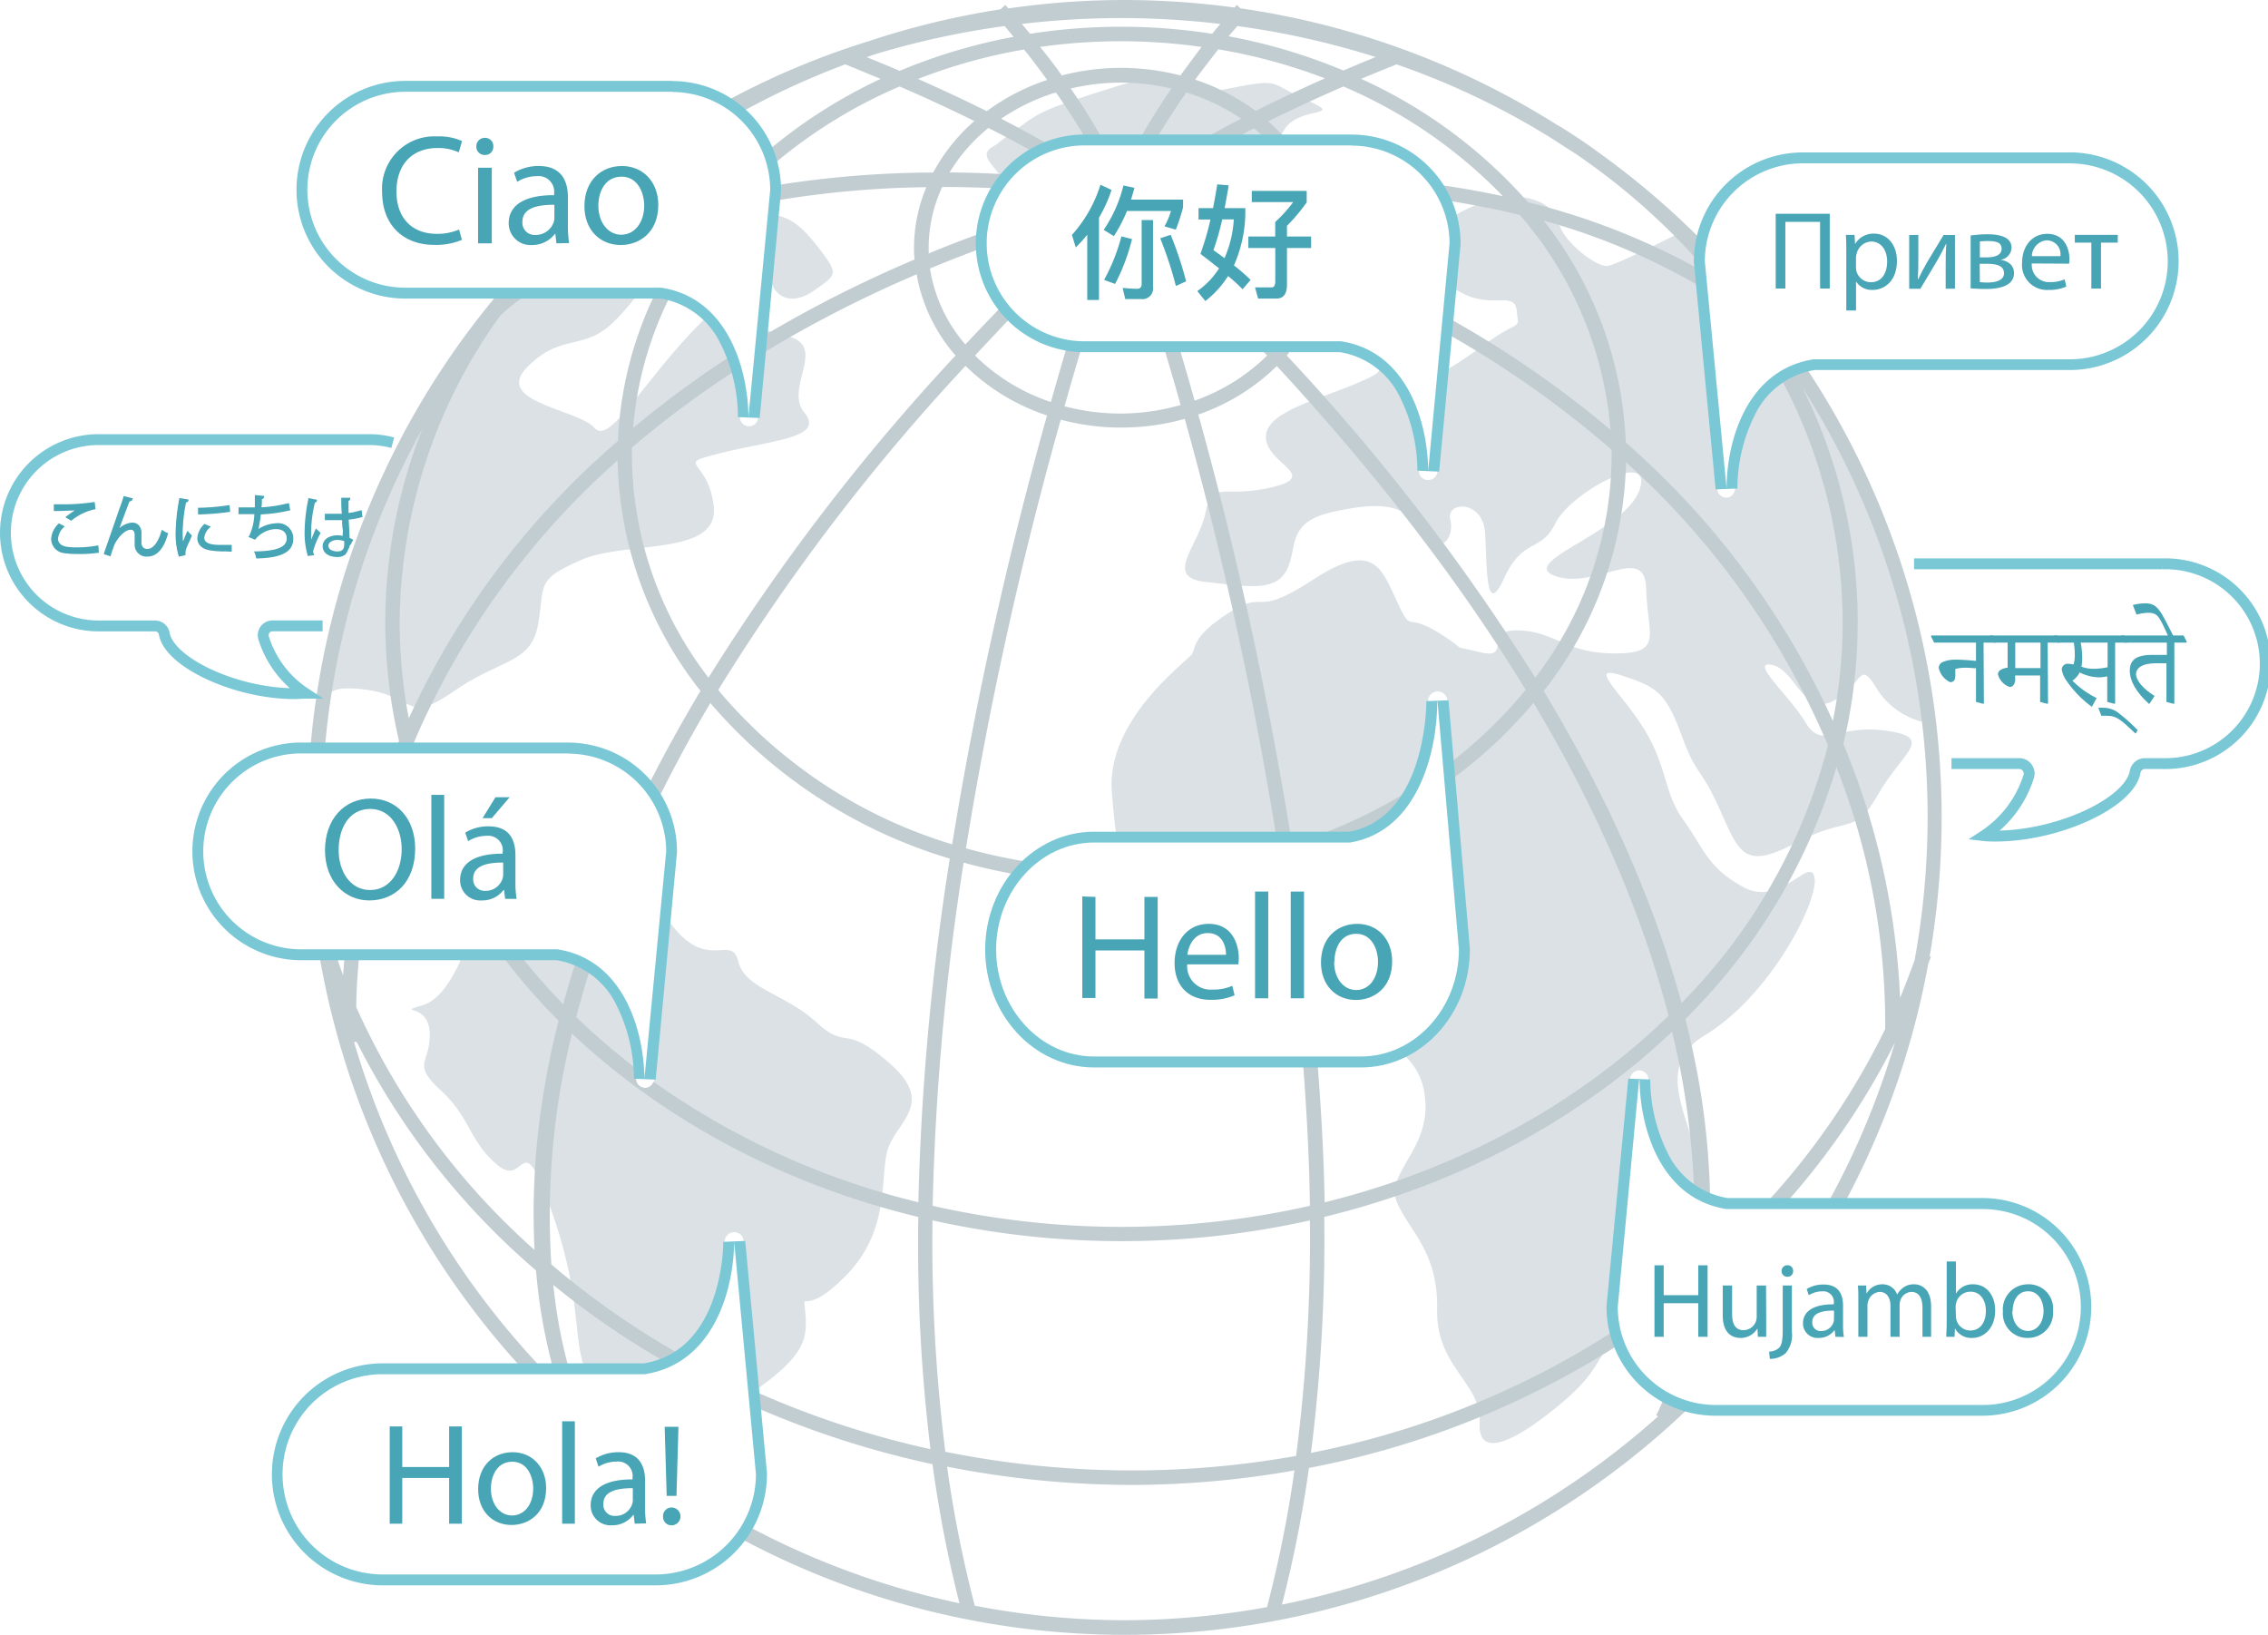 <svg xmlns="http://www.w3.org/2000/svg" viewBox="0 0 312.63 225.29"><defs><style>.cls-1{opacity:0.46;}.cls-2{fill:#b0bec5;}.cls-3{fill:#c2cdd2;}.cls-4{fill:none;stroke:#7ac8d6;stroke-miterlimit:10;stroke-width:1.5px;}.cls-5{fill:#7ac8d6;}.cls-6{fill:#47a5b5;}</style></defs><title>global</title><g id="Layer_2" data-name="Layer 2"><g id="pic"><g class="cls-1"><path class="cls-2" d="M221.75,180.12l2.95-31.42a1.29,1.29,0,0,1,1.28-1.17H226a1.28,1.28,0,0,1,1.23,1.28c.07,5.62,2,12.3,7.11,15.22.62-7.85-7.71-16.3.69-21.37,8.94-5.4,15.56-18.28,15.1-21.61s-4.62,4-9.71,1.27-5.55-5.4-8.32-9.22-2.16-7-5.24-12.23-8.32-9.38-3.39-7.79,6.16,2.38,8.32,8.26,2.47,4,5.24,10.17,3.39,8.43,10.63,4.61,7.86-.79,11.25-6.67,7.86-7.79,1.08-8.74-8.78,2.7-11.09-1.11-7.86-8.59-4.63-7.95,4.32,7.15,8.48,4.93,3.39-5.88,6-1.59a10.55,10.55,0,0,0,6.74,4.62c-.23-1.55-.68-7.6-1-9.13l-8.49-25.11a101.32,101.32,0,0,0-8.46-13.93c-6,2.41-8.31,9.77-8.37,15.89A1.29,1.29,0,0,1,238,68.6H238a1.28,1.28,0,0,1-1.28-1.17l-2.94-31.3c0-.33.07-.64.09-1-.94-.95-1.88-1.9-2.82-2.8-2.22,1.13-8,4-9.35,4.31-1.69.32-6.47-3.65-6.78-5.88s-5.18-6.32-14.35-1.09a14.46,14.46,0,0,1,.58,3.85l-.6,6.38a8.08,8.08,0,0,1,.81.39c4.31,2.39,7.4-.31,7.71,2.55s.61,1-4.17,4.45c-1.73,1.26-3.62,2.59-5.38,3.61L198.15,65a1.28,1.28,0,0,1-1.28,1.16h-.06a1.28,1.28,0,0,1-1.23-1.27c-.05-5-1.64-10.91-5.61-14.18.3.48.18.77-2.68,2-5.4,2.38-12.95,4-12.79,7.63s7.55,5.24.77,6.83-8.17-1.11-9.1,3.5-5.85,8.89,0,9.53,9.71,1.43,11.25-1.75-.15-6.51,6.48-7.94,9.86-1,12.17,2.7,4.47,1,3.85-1.59,4.47-2.7,4.78,1.75,0,12.07,2.62,6.35,5.09-3.49,7.09-7.62S228,61.62,226,67.5s-17.11,10-11.56,11.91,12.33-4.6,12.48,1.75,2.47,8.9-4.31,8.9-8.17-3-13.26-3.18-.77,4.13-5.39,3-1.08.16-5.7-2.7-3.55.32-5.7-4.29-3.24-8.42-11.56-3-6.32,1.27-11.41,4.45-4.77,4.77-5.23,5.72-11.87,8.9-11.1,19.07c.16,2.14.35,4,.58,5.65h32.31c7.71-1.33,10.61-10.61,10.69-18.15a1.35,1.35,0,0,1,1.29-1.33h.05a1.34,1.34,0,0,1,1.34,1.23l2.95,34.22a16.28,16.28,0,0,1-8.8,14.79,8.65,8.65,0,0,1,2.74,5.7c.92,7-5.55,10.49-3.85,14.46s5.7,6.83,5.54,14.78,6.17,10.17,5.86,15.57,5.39,2.23,10.94-2.38c5.2-4.32,4.76-5.6,7.59-9.27A14.43,14.43,0,0,1,221.75,180.12Z"/><path class="cls-2" d="M122.72,146.63c-6.47-5.72-5.86-1.75-10.17-5.72s-9.87-4.61-10.79-8.42-4.16,1.43-9.09-4.93c-.15-.18-.32-.34-.47-.52l-2,21.74a1.28,1.28,0,0,1-1.28,1.16h0a1.29,1.29,0,0,1-1.23-1.27c-.08-6.87-3-15.33-10.95-16.56H63.6c-1.21,2.73-2.92,5.66-5.3,6.42-4,1.27.77-.48.93,3.81s-2.62,4.13,1.54,7.95,3.85,7,7.86,10.32,3.08-6.51,7.7,7.16c3.61,10.66,2.72,15.71,4.06,20.28h8.5c7.94-1.25,10.92-9.9,11-16.93a1.32,1.32,0,0,1,1.26-1.3h.06a1.3,1.3,0,0,1,1.3,1.19l1.92,20.39c6.61-4.72,6.86-7,6.58-10.45-.31-3.65-.47,1,5.54-5.08s4.78-12.87,5.7-17S129.19,152.35,122.72,146.63Z"/><path class="cls-2" d="M107.77,46.2a4.17,4.17,0,0,1-2.12-.84L104.5,57.59a1.28,1.28,0,0,1-1.28,1.17h0a1.29,1.29,0,0,1-1.23-1.27c0-4.71-1.44-10.16-4.86-13.53-8.36,8.19-13,17.54-15.2,15S68,55.42,72.63,50.65s7.71-2.22,11.87-6.19a31.79,31.79,0,0,0,3.11-3.54H70.18A116.77,116.77,0,0,0,44,97.54C45.58,96,44.64,94.4,50,95c7.24.79,5.86,4.92,12.48.32s10.79-3.82,11.71-9.38-.3-6,5.86-8.74,19-.48,18.34-7.31-5.86-5.72,1.08-7.47,14.33-2.06,11.4-5.56S114.7,47.16,107.77,46.2Z"/><path class="cls-2" d="M149.51,18.78h27c.15-.24.28-.47.44-.76,2-3.58,8.77-1.71,3.18-4.21s-3.18-3.11-11.79-1.4-3.47-3.89-14.05-.62-11,3.74-13.6,5.61S137.24,20,137.24,20c-2.38,1.17-.85,2.17.77,4.37A14.69,14.69,0,0,1,149.51,18.78Z"/><path class="cls-2" d="M107.12,29.68l-.86,9.14c.9,2.65,3.38,3.06,6,1.19,3.08-2.23,3.54-2.07.31-6.2C110.53,31.23,109.1,30.14,107.12,29.68Z"/></g><path class="cls-3" d="M229.27,192.91c-.53,1.32-.91,2.08-1,2.14l.29.16a110.43,110.43,0,0,1-51.85,25.94,170.39,170.39,0,0,0,3.72-18.83,121.6,121.6,0,0,0,42.34-16.75,17.31,17.31,0,0,1-.6-1.93,119.26,119.26,0,0,1-41.46,16.6,233.83,233.83,0,0,0,1.83-32.52c18.78-4.55,35.33-13.54,47.95-25.53a108.86,108.86,0,0,1,3,21.29,10.63,10.63,0,0,0,2.23,1.21,104.67,104.67,0,0,0-1.34-14.42c-.5-3.06-1.18-6.35-2.06-9.84a80.88,80.88,0,0,0,20.82-34.71,96.58,96.58,0,0,1,6.72,36.11,100.18,100.18,0,0,1-16,23.54h2.71A102.28,102.28,0,0,0,261.2,143.7h0a110.38,110.38,0,0,1-9,21.66h2.29a112,112,0,0,0,11.3-32.49c.12-.35.26-.69.38-1l-.18-.07A112,112,0,0,0,249.17,51a10.47,10.47,0,0,0-3.49,1.51A71.41,71.41,0,0,1,254,85.78a70.29,70.29,0,0,1-1.35,13.59A112.8,112.8,0,0,0,224.11,61a52.85,52.85,0,0,0-11.33-30.6A90.93,90.93,0,0,1,234,39.29l-.22-2.42a96.36,96.36,0,0,0-23.16-9,67.84,67.84,0,0,0-23-17c2.62-1.1,4.4-1.8,4.88-2a105.89,105.89,0,0,1,20.87,9.88c.75.46,1.49.94,2.23,1.43.53.34,1.06.68,1.58,1,.89.61,1.77,1.25,2.65,1.88a92.46,92.46,0,0,1,13.89,12.51,15.56,15.56,0,0,1,.39-2.92,113.23,113.23,0,0,0-13.7-11.6c-.63-.46-1.25-.91-1.89-1.35s-1.49-1-2.24-1.48c-.54-.35-1.08-.7-1.63-1A111.73,111.73,0,0,0,171,1.15l-.52-.47-.31.36A114.08,114.08,0,0,0,155,0a112.39,112.39,0,0,0-16,1.16l-.42-.48-.68.61a111.12,111.12,0,0,0-18.1,4.37,108.69,108.69,0,0,0-19.29,8.06,14.77,14.77,0,0,1,2,1.56,108.52,108.52,0,0,1,14-6.41c.66.25,2.43,1,4.88,2a70.94,70.94,0,0,0-15.19,9.62,14.82,14.82,0,0,1,.62,2A68.51,68.51,0,0,1,124,11.92c3,1.28,6.52,2.9,10.31,4.76a25.16,25.16,0,0,0-5.67,7.1,139.88,139.88,0,0,0-21.25,1.69c0,.24.07.46.07.7l-.13,1.41a135.48,135.48,0,0,1,20.36-1.78,21.73,21.73,0,0,0-1.7,8.34c0,.55,0,1.08.09,1.62A171.58,171.58,0,0,0,105.58,46.1l-.23,2.45a168,168,0,0,1,21-10.74A23.09,23.09,0,0,0,131.72,49,290.14,290.14,0,0,0,97.66,93.4,50.61,50.61,0,0,1,87.1,62.79c0-.37,0-.73,0-1.1a133.31,133.31,0,0,1,14-10.44c-.19-.66-.4-1.32-.65-2A136.29,136.29,0,0,0,87.27,59a49.44,49.44,0,0,1,4.91-17.79c-.39-.1-.77-.19-1.18-.26h-.92a51.31,51.31,0,0,0-4.9,19.83A111.66,111.66,0,0,0,56.35,99a70.4,70.4,0,0,1-1.26-13.2A72.91,72.91,0,0,1,69,43.44a36.91,36.91,0,0,1,3.12-2.51H68.28a112.12,112.12,0,0,0-25.45,61.65h2A110.09,110.09,0,0,1,58.22,59.1a72.72,72.72,0,0,0-5.11,26.68A71.87,71.87,0,0,0,55,102.11c-.07.16-.12.31-.19.47h2.33a2.76,2.76,0,0,0-.08-.27A109.17,109.17,0,0,1,85.13,63.45,52.78,52.78,0,0,0,96.56,95.22c-2.61,4.36-4.92,8.58-7,12.65a14.05,14.05,0,0,1,1.36,1.88c2.07-4.16,4.37-8.44,7-12.85a69.67,69.67,0,0,0,33,21.44,355.19,355.19,0,0,0-4.33,47.36,106.63,106.63,0,0,1-36.52-16.61,1.26,1.26,0,0,1-1.19.85h0a1.29,1.29,0,0,1-1.23-1.27c0-.49,0-1-.07-1.49a92.65,92.65,0,0,1-8.15-7c.53-2,1.14-4.18,1.81-6.33a10.08,10.08,0,0,0-1.94-1.06c-.61,1.92-1.17,3.81-1.66,5.63a83.79,83.79,0,0,1-5.6-6.36H69.47A87,87,0,0,0,77,140.68q-1.22,4.83-1.93,9.12a101.86,101.86,0,0,0-1.39,22.47,98.37,98.37,0,0,1-24.57-33.46c0-1.79.13-4.07.37-6.69h-2c-.07.79-.14,1.58-.19,2.3-.28-.76-.54-1.53-.81-2.3H44.1a112.33,112.33,0,0,0,27.36,55.93h2.72A110.66,110.66,0,0,1,48.8,143.6l.37,0a101.84,101.84,0,0,0,24.72,31.5,74.74,74.74,0,0,0,2.22,13h2.16a71.2,71.2,0,0,1-2-11,115,115,0,0,0,15,10.36,10.68,10.68,0,0,0,2-1.06A113.77,113.77,0,0,1,76,174.27a104.65,104.65,0,0,1,2.84-31.82c12.6,11.87,29.07,20.77,47.74,25.28a233.91,233.91,0,0,0,1.68,32,125.74,125.74,0,0,1-23.77-7.77l.21,2.23a127.74,127.74,0,0,0,23.84,7.61,168.74,168.74,0,0,0,3.72,19.17,110.1,110.1,0,0,1-28.69-10.38,15.39,15.39,0,0,1-1.1,1.66,112.28,112.28,0,0,0,130.06-17.95A14.79,14.79,0,0,1,229.27,192.91Zm19-139.78a110,110,0,0,1,15.65,79.2c-.63,1.76-1.32,3.5-2,5.21a103.16,103.16,0,0,0-7.82-35,72.44,72.44,0,0,0-5.78-49.38Zm-24.11,10.6a110.28,110.28,0,0,1,27.81,39,78.21,78.21,0,0,1-20.18,35.51c-3.29-12.11-9.08-26.56-19-43A52.74,52.74,0,0,0,224.14,63.73ZM170.56,3.59a114.21,114.21,0,0,1,19.07,4.27c-1.14.46-2.68,1.1-4.45,1.86A77.12,77.12,0,0,0,169.35,5C169.8,4.49,170.21,4,170.56,3.59ZM167.94,6.8a76.24,76.24,0,0,1,14.69,4c-2.84,1.26-6.11,2.77-9.54,4.48a29.87,29.87,0,0,0-8.35-4.3C165.87,9.46,167,8,167.94,6.8Zm-5.23,3.6a32.5,32.5,0,0,0-16.35,0c-1-1.42-2-2.74-3-3.93a79.37,79.37,0,0,1,22.27,0C164.74,7.65,163.74,9,162.71,10.4Zm-8.16-7.91a118,118,0,0,1,13.66.81l-1.12,1.36a81.26,81.26,0,0,0-25.1,0L140.86,3.3A118.7,118.7,0,0,1,154.55,2.49ZM124,9.77c-1.8-.78-3.35-1.42-4.52-1.89l1-.36a115.41,115.41,0,0,1,18-3.93c.36.42.77.93,1.23,1.49A77.21,77.21,0,0,0,124,9.77Zm2.55,1.11a75.3,75.3,0,0,1,14.61-4.06c1,1.24,2.06,2.66,3.19,4.2a29.61,29.61,0,0,0-8.33,4.3C132.61,13.63,129.37,12.13,126.54,10.88ZM128.19,37c2.15-.89,4.38-1.76,6.64-2.61,0-.29-.09-.56-.09-.86s.09-.84.13-1.27c-2.34.87-4.65,1.75-6.86,2.67,0-.27,0-.54,0-.81a19.92,19.92,0,0,1,1.87-8.35c2.28,0,4.66.06,7.09.16A14.19,14.19,0,0,1,138.34,24c-2.56-.13-5.05-.22-7.45-.23a23.58,23.58,0,0,1,5.35-6.13c2,1,4,2.06,5.94,3.16a14,14,0,0,1,2.17-1c-2.11-1.2-4.24-2.36-6.35-3.44a28,28,0,0,1,7.55-3.62c1.35,1.93,2.71,4,3.93,6.08h2.28c-1.28-2.27-2.71-4.52-4.17-6.62a30,30,0,0,1,13.89,0c-1.46,2.11-2.89,4.36-4.17,6.63h2.27c1.23-2.08,2.59-4.15,3.95-6.08a28.13,28.13,0,0,1,7.57,3.61c-1.54.79-3.09,1.62-4.64,2.47h4.23c.72-.37,1.45-.78,2.16-1.15.46.37.88.76,1.3,1.15h2.79a25.1,25.1,0,0,0-2.14-2.11c3.82-1.88,7.42-3.51,10.38-4.8a67.16,67.16,0,0,1,22,15.13c-2.68-.6-5.58-1.1-8.57-1.55a14.05,14.05,0,0,1,1.19,2.19c3.43.56,6.7,1.19,9.7,1.94A51.53,51.53,0,0,1,222,59.24a141.65,141.65,0,0,0-21.93-15.19l-.2,2.16A138.92,138.92,0,0,1,222.16,62c0,.27,0,.54,0,.81a50.62,50.62,0,0,1-10.54,30.59A290.62,290.62,0,0,0,177.37,49c.19-.22.35-.47.53-.7H174c.22.24.45.47.67.7a27,27,0,0,1-10,6.22c-.66-2.37-1.32-4.66-2-6.91h-2.1c.73,2.51,1.48,5,2.17,7.51A30.45,30.45,0,0,1,154.56,57a30.75,30.75,0,0,1-7.82-1c.74-2.63,1.48-5.18,2.22-7.67a14.88,14.88,0,0,1-2-.21c-.7,2.38-1.4,4.8-2.1,7.29A26.87,26.87,0,0,1,134.4,49c1.53-1.64,3.1-3.3,4.7-5a15.61,15.61,0,0,1-1.27-1.53c-1.62,1.69-3.22,3.37-4.76,5A20.9,20.9,0,0,1,128.19,37ZM99,95.1a283,283,0,0,1,34.09-44.67,29.1,29.1,0,0,0,11.24,6.83,538.88,538.88,0,0,0-13.08,59.11A67.47,67.47,0,0,1,99,95.1Zm33.85,23.79c2.18.62,4.43,1.11,6.7,1.54a15.47,15.47,0,0,1,1.6-1.73,76.6,76.6,0,0,1-8-1.78,533,533,0,0,1,13.07-59.08,32.12,32.12,0,0,0,8.35,1.09,32.48,32.48,0,0,0,8.74-1.2,523.93,523.93,0,0,1,12.53,57.05h2a540.62,540.62,0,0,0-12.66-57.65A28.86,28.86,0,0,0,176,50.45c14.79,16,25.95,30.91,34.3,44.62a62,62,0,0,1-10.11,9.83l.2,2.3a64.3,64.3,0,0,0,11-10.34C221,113,226.76,127.46,230,140c-12.37,12.05-28.75,21.11-47.41,25.71-.1-6.23-.46-12.49-.94-18.74h-2c.49,6.57.83,13,.91,19.22a117.91,117.91,0,0,1-52,0A354.4,354.4,0,0,1,132.83,118.89Zm-4.29,49.31a119.63,119.63,0,0,0,26,2.86,118.85,118.85,0,0,0,26-2.86,233.65,233.65,0,0,1-1.9,32.46,128.32,128.32,0,0,1-22.68,2,130.08,130.08,0,0,1-25.67-2.57A231.19,231.19,0,0,1,128.54,168.2ZM155,223.31a110.49,110.49,0,0,1-20.63-2,166.26,166.26,0,0,1-3.82-19.17A132.08,132.08,0,0,0,156,204.66a129.49,129.49,0,0,0,22.43-2,166.46,166.46,0,0,1-3.78,18.84A111.08,111.08,0,0,1,155,223.31Z"/><path class="cls-3" d="M193.58,109.38a71.84,71.84,0,0,1-11,5.4h3.57A10.85,10.85,0,0,0,193.58,109.38Z"/><path class="cls-4" d="M263.84,77.71h34.27a13.77,13.77,0,1,1,0,27.53h-2.43a1.37,1.37,0,0,0-1.36,1.13c-.76,4.31-10.64,8.86-19.22,8.86-.55,0-1.09,0-1.61-.06a15.18,15.18,0,0,0,6.13-8.08,1.38,1.38,0,0,0-.16-1.26,1.35,1.35,0,0,0-1.13-.59H269"/><path class="cls-5" d="M285.31,22.52a13.49,13.49,0,0,1,0,27H250c-9.3,1.45-12,11.4-12,17.82L235,36a13.53,13.53,0,0,1,13.48-13.49h36.82m0-1.5H248.49a15,15,0,0,0-15,15v.14l3,31.3,3-.12a22.84,22.84,0,0,1,2.38-10.09A11.17,11.17,0,0,1,250.1,51h35.21a15,15,0,0,0,0-30Z"/><path class="cls-5" d="M226,148.82c.07,6.42,2.73,16.37,12,17.82h35.33a13.49,13.49,0,0,1,0,27H236.52A13.52,13.52,0,0,1,223,180.12l2.94-31.3m-1.49-.14-3,31.3v.14a15,15,0,0,0,15,15h36.82a15,15,0,0,0,0-30H238.13a11.17,11.17,0,0,1-8.27-6.25,22.84,22.84,0,0,1-2.38-10.09l-3-.12Z"/><path class="cls-5" d="M101.2,171.13l3,32A13.84,13.84,0,0,1,90.42,217H52.75a13.8,13.8,0,0,1,0-27.6H88.89c9.52-1.48,12.24-11.66,12.31-18.23m1.5-.14-3,.13c0,1.53-.46,15-10.92,16.74h-36a15.3,15.3,0,0,0,0,30.6H90.42a15.33,15.33,0,0,0,15.3-15.3V203l-3-32Z"/><path class="cls-5" d="M198.15,96.64l2.95,34.23c0,8.1-6.07,14.74-13.49,14.74H150.8c-7.42,0-13.49-6.64-13.49-14.74s6.07-14.75,13.49-14.75h35.32c9.3-1.57,12-12.46,12-19.48m1.5-.12-3,.11c0,1.65-.45,16.15-10.66,18H150.8c-8.27,0-15,7.29-15,16.25s6.72,16.24,15,16.24h36.81c8.26,0,15-7.29,15-16.24v-.13l-2.94-34.22Z"/><path class="cls-5" d="M186.33,20.07a13.52,13.52,0,0,1,13.48,13.48l-2.94,31.31c-.07-6.42-2.73-16.38-12-17.82H149.51a13.49,13.49,0,0,1,0-27h36.82m0-1.5H149.51a15,15,0,0,0,0,30h35.21A11.14,11.14,0,0,1,193,54.78a22.91,22.91,0,0,1,2.38,10.09l3,.13,2.95-31.31v-.14a15,15,0,0,0-15-15Z"/><path class="cls-5" d="M78.34,103.87a13.53,13.53,0,0,1,13.49,13.48l-3,31.31c-.07-6.42-2.73-16.38-12-17.82H41.52a13.49,13.49,0,0,1,0-27H78.34m0-1.5H41.52a15,15,0,0,0,0,30H76.73A11.14,11.14,0,0,1,85,138.58a22.77,22.77,0,0,1,2.38,10.09l3,.13,2.94-31.31v-.14a15,15,0,0,0-15-15Z"/><path class="cls-5" d="M92.68,12.68a13.53,13.53,0,0,1,13.49,13.49l-3,31.3c-.07-6.42-2.73-16.37-12-17.82H55.87a13.49,13.49,0,1,1,0-27H92.68m0-1.5H55.87a15,15,0,1,0,0,30h35.2a11.16,11.16,0,0,1,8.27,6.25,22.71,22.71,0,0,1,2.38,10.09l3,.12,2.94-31.3v-.14a15,15,0,0,0-15-15Z"/><path class="cls-4" d="M44.47,86.26h-6.9a1.31,1.31,0,0,0-1.06.55A1.34,1.34,0,0,0,36.36,88a14.17,14.17,0,0,0,5.72,7.54c-.48,0-1,.06-1.5.06-8,0-17.22-4.25-17.94-8.27a1.29,1.29,0,0,0-1.26-1.06H13.59a12.84,12.84,0,0,1,0-25.68H51a12.52,12.52,0,0,1,3.14.43"/><path class="cls-6" d="M13.48,76a17.16,17.16,0,0,1-2.84.21,10.3,10.3,0,0,1-1.84-.12A1.8,1.8,0,0,1,7.18,74.3a3,3,0,0,1,1-2l.54.28a2.56,2.56,0,0,0-.82,1.67c0,.54.36,1,1.17,1.21a7.34,7.34,0,0,0,1.53.12,15.5,15.5,0,0,0,2.88-.26Zm-4.2-4.73a12.79,12.79,0,0,1,1.66-1.09h0c-.71.09-2.34.13-3.38.12,0-.18,0-.49,0-.66a30.22,30.22,0,0,0,5.34-.3L13,70a7.85,7.85,0,0,0-3.15,1.59Z"/><path class="cls-6" d="M10.64,76.35a11.73,11.73,0,0,1-1.86-.12A2,2,0,0,1,7.05,74.3a3.11,3.11,0,0,1,1-2.1l.07-.07.8.41-.13.14A2.41,2.41,0,0,0,8,74.25c0,.54.38.93,1.06,1.08a7.69,7.69,0,0,0,1.5.11,15.34,15.34,0,0,0,2.85-.25l.15,0,.07,1-.12,0A16.93,16.93,0,0,1,10.64,76.35ZM8.16,72.47a2.86,2.86,0,0,0-.84,1.83A1.68,1.68,0,0,0,8.83,76a11.1,11.1,0,0,0,1.81.12,17.74,17.74,0,0,0,2.7-.2l0-.39a16.48,16.48,0,0,1-2.75.22A8.42,8.42,0,0,1,9,75.6a1.42,1.42,0,0,1-1.28-1.35,2.55,2.55,0,0,1,.74-1.63Zm1.66-.7L9,71.28l.16-.12c.32-.25.74-.55,1.14-.8-.7,0-1.67.07-2.46.07H7.42v-.13c0-.18,0-.49,0-.65v-.15h1a26.2,26.2,0,0,0,4.48-.3l.16,0,.1,1-.13,0A7.59,7.59,0,0,0,9.9,71.71Zm-.3-.51.29.18a8,8,0,0,1,3-1.53l-.05-.41a30.39,30.39,0,0,1-5.07.27v.38h.19c1,0,2.42,0,3-.11l.15,0v.24l-.07,0A10,10,0,0,0,9.52,71.26Z"/><path class="cls-6" d="M14.5,76.31c.69-2,1.84-5.3,2.2-6.29.18-.51.43-1.22.49-1.46l1,.27c-.05.13-.17.17-.36.17-.52,1.29-1.31,3.48-1.66,4.41h0a3,3,0,0,1,2-1.15c.81,0,1.21.55,1.18,1.42l0,1.12a.94.94,0,0,0,1,1.09c.85,0,1.62-1,2.06-2.58a5.2,5.2,0,0,0,.6.35c-.51,1.78-1.44,2.91-2.68,2.91A1.49,1.49,0,0,1,18.7,75c0-.17,0-1,0-1.23,0-.59-.24-.9-.65-.9-1.08,0-2.16,1.56-2.4,2.17-.13.33-.33.93-.51,1.47Z"/><path class="cls-6" d="M20.34,76.71A1.63,1.63,0,0,1,18.56,75c0-.08,0-.33,0-.59s0-.54,0-.64c0-.35-.09-.76-.52-.76-1,0-2,1.46-2.27,2.08-.1.27-.28.76-.51,1.47l0,.13-.93-.31,0-.13.46-1.32c.65-1.86,1.45-4.18,1.74-5,.13-.35.42-1.18.49-1.44l0-.13,1.3.33-.06.14a.41.41,0,0,1-.4.27c-.41,1-1,2.63-1.39,3.69l0,0a2.89,2.89,0,0,1,1.72-.76,1.24,1.24,0,0,1,.94.36,1.62,1.62,0,0,1,.37,1.21l0,1.11a1,1,0,0,0,.23.73.85.85,0,0,0,.6.22c.78,0,1.51-1,1.92-2.47l.06-.19.15.11a4,4,0,0,0,.59.33l.11,0,0,.11C22.6,75.64,21.59,76.71,20.34,76.71Zm-2.27-4c.24,0,.79.1.79,1,0,.1,0,.38,0,.65s0,.5,0,.58a1.36,1.36,0,0,0,1.51,1.42c1.1,0,2-1,2.52-2.7l-.36-.2C22,75.1,21.25,76,20.36,76a1.06,1.06,0,0,1-.79-.3,1.27,1.27,0,0,1-.32-.92l0-1.12a1.44,1.44,0,0,0-.29-1,1,1,0,0,0-.75-.27,2.84,2.84,0,0,0-1.94,1.1l-.05,0H16l.06-.19.23-.63c.41-1.08,1-2.73,1.43-3.78l0-.08h.07l-.53-.14c-.1.35-.34,1-.45,1.33-.29.8-1.1,3.11-1.74,5l-.42,1.19.4.13c.22-.64.37-1.09.48-1.35C15.79,74.36,16.91,72.74,18.07,72.74Z"/><path class="cls-6" d="M25.79,69c0,.1-.12.16-.31.15a22.24,22.24,0,0,0-.5,4.21,10.65,10.65,0,0,0,.12,1.85c.18-.45.58-1.44.72-1.77l.39.42c-.39.94-.67,1.48-.8,1.9a1.9,1.9,0,0,0-.07.44,1.45,1.45,0,0,0,0,.29l-.66.12a10.29,10.29,0,0,1-.41-3.22,27.24,27.24,0,0,1,.49-4.56Zm6,6.84c-.34,0-.68,0-1,0a14,14,0,0,1-1.74-.1c-1.15-.17-1.68-.81-1.68-1.56a2.81,2.81,0,0,1,.88-1.8l.6.26A2.17,2.17,0,0,0,28,74.1c0,1.08,1.59,1.08,2.56,1.08.4,0,.82,0,1.21,0Zm-4.34-5.72a32,32,0,0,0,4.09-.35l.06.65a35.43,35.43,0,0,1-4.12.35Z"/><path class="cls-6" d="M24.63,76.73l0-.12a10.41,10.41,0,0,1-.42-3.26,27.92,27.92,0,0,1,.5-4.59l0-.13,1.27.22,0,.14a.33.33,0,0,1-.33.25,22,22,0,0,0-.47,4.08,12.43,12.43,0,0,0,.05,1.32l.34-.86.26-.63.6.64,0,.08c-.16.42-.32.76-.44,1a8.23,8.23,0,0,0-.35.85,1.77,1.77,0,0,0-.07.4,1.41,1.41,0,0,0,0,.25l0,.14ZM24.91,69a27.31,27.31,0,0,0-.46,4.4,10.72,10.72,0,0,0,.36,3.06l.41-.07a1.1,1.1,0,0,1,0-.18,1.91,1.91,0,0,1,.08-.48,8.26,8.26,0,0,1,.36-.88l.41-1-.19-.2-.09.23-.54,1.34-.16.43L25,75.2a10.21,10.21,0,0,1-.13-1.88,22.34,22.34,0,0,1,.51-4.24V69Zm5.81,7A12.52,12.52,0,0,1,29,75.86c-1.13-.16-1.8-.79-1.8-1.69a2.94,2.94,0,0,1,.91-1.89l.06-.08.89.38-.14.14a2.17,2.17,0,0,0-.76,1.38c0,1,1.52,1,2.43,1,.36,0,.77,0,1.2,0h.15v.94h-.13C31.42,76,31.07,76,30.72,76Zm-2.5-3.44a2.62,2.62,0,0,0-.79,1.64c0,.76.57,1.27,1.57,1.42a16.42,16.42,0,0,0,2.62.08v-.39c-.38,0-.74,0-1.07,0-1,0-2.7,0-2.7-1.22a2.15,2.15,0,0,1,.7-1.42Zm-.92-1.66,0-.92h.14a29.57,29.57,0,0,0,4.06-.35l.15,0,.08.93-.12,0a36,36,0,0,1-4.14.34Zm.26-.66v.38a36.91,36.91,0,0,0,3.84-.33l0-.37A33,33,0,0,1,27.56,70.21Z"/><path class="cls-6" d="M39.89,70.16a22.58,22.58,0,0,1-4,.54,11.58,11.58,0,0,1-.44,2.48,4.75,4.75,0,0,1,2.66-1,2,2,0,0,1,2.25,2c0,1.86-1.89,2.49-4.93,2.57a3.17,3.17,0,0,0-.18-.62c2.68-.06,4.42-.52,4.42-1.93,0-.84-.56-1.42-1.64-1.42a3.89,3.89,0,0,0-2.89,1.43l-.66-.31a8,8,0,0,0,.76-3.21H33v-.66h2.25c0-.53.06-1.13.06-1.69l1,.09c0,.16-.13.19-.3.21,0,.46,0,.94-.08,1.38a18,18,0,0,0,3.83-.57Z"/><path class="cls-6" d="M35.29,76.91l0-.12a4.08,4.08,0,0,0-.18-.58L35,76h.22c3-.06,4.3-.61,4.3-1.79,0-.82-.55-1.29-1.51-1.29a3.76,3.76,0,0,0-2.77,1.37l-.07.1L34.23,74l.12-.14a7.61,7.61,0,0,0,.71-3H32.88v-.93h2.25c0-.48,0-1,0-1.55v-.15l1.28.12v.13a.36.36,0,0,1-.31.32c0,.4,0,.78-.06,1.12a18.67,18.67,0,0,0,3.65-.56l.14,0,.18,1-.13,0a21.48,21.48,0,0,1-3.93.54,18.33,18.33,0,0,1-.32,2,4.93,4.93,0,0,1,2.41-.78,2.11,2.11,0,0,1,2.39,2.15c0,2.28-2.71,2.64-5.07,2.7Zm.13-.63c0,.11.07.23.09.34,3.24-.09,4.68-.84,4.68-2.42,0-1.17-.79-1.88-2.11-1.88a4.65,4.65,0,0,0-2.57,1l-.44.35.23-.52a11.9,11.9,0,0,0,.43-2.44v-.11h.12a21.59,21.59,0,0,0,3.87-.51l-.07-.4a18.25,18.25,0,0,1-3.73.54h-.15V70c0-.4.06-.87.08-1.38v-.1l-.43,0c0,.53,0,1.08-.05,1.55v.13H33.15v.38h2.21l0,.15a9.85,9.85,0,0,1-.68,3.14l.4.19A4.09,4.09,0,0,1,38,72.66c1.1,0,1.78.6,1.78,1.56C39.78,75.91,37.49,76.22,35.42,76.28Z"/><path class="cls-6" d="M47.83,76a2.22,2.22,0,0,0,.25-1.12l.27.16c.1-.19.18-.39.28-.58-.2-.1-.38-.22-.58-.3,0-.6-.07-1.69-.11-2.73a9.4,9.4,0,0,0,1.89-.34l-.08-.66a8.57,8.57,0,0,1-1.84.38c0-.71,0-1.32,0-1.92.15,0,.24-.1.25-.2l-1,0c0,.7.05,1.39.09,2.2-.79,0-1.58,0-2.36,0v.61h1.42c.27,0,.66,0,1,0,0,.92.11,1.9.14,2.49a3.48,3.48,0,0,0-.9-.12c-.86,0-1.82.42-1.82,1.38s.73,1.35,1.82,1.35a1.42,1.42,0,0,0,1.3-.54Zm-1.32,0c-.68,0-1.24-.27-1.24-.79s.69-.8,1.25-.8a3.32,3.32,0,0,1,.93.17v.33C47.46,75.68,47.21,76,46.51,76Z"/><path class="cls-6" d="M43.6,73c-.2.44-.58,1.34-.78,1.9a10.44,10.44,0,0,1-.09-1.77,17.82,17.82,0,0,1,.55-4,.25.25,0,0,0,.24-.17l-.91-.18a23.71,23.71,0,0,0-.5,4.37,10.33,10.33,0,0,0,.4,3.3l.63-.08a1.38,1.38,0,0,1-.09-.45,11,11,0,0,1,1-2.5Z"/><path class="cls-6" d="M43.47,73c-.15.33-.38.89-.58,1.38,0-.35,0-.78,0-1.19a17.52,17.52,0,0,1,.52-3.91.36.36,0,0,0,.27-.26l0-.14-1.18-.23,0,.13a23.68,23.68,0,0,0-.51,4.4,11.25,11.25,0,0,0,.41,3.35l0,.1.91-.11-.06-.16a1.4,1.4,0,0,1-.08-.41,10.75,10.75,0,0,1,1-2.44l0-.09-.63-.59Zm.38.48a10,10,0,0,0-.93,2.47,1.37,1.37,0,0,0,0,.34l-.36,0a11.14,11.14,0,0,1-.36-3.15,23.07,23.07,0,0,1,.48-4.21l.44.09,0,.06a18.29,18.29,0,0,0-.54,4.07,11.18,11.18,0,0,0,.08,1.8l.1.46L43,75c.18-.49.48-1.24.69-1.72Z"/><path class="cls-6" d="M48.18,75.39a2.3,2.3,0,0,0,0-.26l.08.05.12-.24c-.09,0-.18-.11-.27-.15l-.2-.09v.21c0,.75-.13,1.55-1.43,1.55-1,0-1.68-.48-1.68-1.21S45.7,74,46.51,74a3,3,0,0,1,.86.12l.18.05V74c0-.31,0-.72-.06-1.18s0-.87-.07-1.31v-.14h-.14l-1,0H45v-.33h.73c.6,0,1.06,0,1.5,0h.13v-.13c0-.75-.06-1.4-.08-2h.42v.07c0,.44,0,.89,0,1.37l0,.7h.14a9.44,9.44,0,0,0,1.71-.33l0,.37a9.07,9.07,0,0,1-1.75.3H47.8v.13c0,1,.09,2.14.11,2.74v.09l.08,0c.19.08.38.19.57.29l.12-.25c-.17-.09-.34-.19-.5-.26,0-.59-.07-1.57-.11-2.52a9.1,9.1,0,0,0,1.79-.33l.11,0-.12-.94-.16,0a8.22,8.22,0,0,1-1.65.36v-.4c0-.45,0-.86,0-1.27a.33.33,0,0,0,.24-.28l0-.15-1.24,0v.15c0,.65,0,1.31.08,2.06-.39,0-.81,0-1.34,0h-1v.88h1.56l.82,0c0,.39,0,.8.07,1.17s0,.72,0,1a3.08,3.08,0,0,0-.75-.08c-.94,0-2,.47-2,1.51,0,.89.79,1.48,2,1.48a1.68,1.68,0,0,0,1.16-.37C47.83,76,48,75.71,48.18,75.39Z"/><path class="cls-6" d="M266.17,87.69l.07-.1h8.47l.43.88-.07.1h-1.65l.05,8.34-.09.1-1-.27,0-4.64c-.43,0-.87-.07-1.35-.07a5.25,5.25,0,0,0-1.5.17v.69a2.35,2.35,0,0,1-.09.79.66.66,0,0,1-.61.34,2.78,2.78,0,0,1-1.59-2,.91.91,0,0,1,.64-.81,4.37,4.37,0,0,1,1.76-.29c.83,0,1.76.07,2.74.17V88.57h-5.77Z"/><path class="cls-6" d="M274.27,87.69l.07-.1h9.21l.43.88-.07.1h-1.65l.05,8.34-.09.1-1-.27,0-3.64h-3.44v.41a1.36,1.36,0,0,1-.21.88.61.61,0,0,1-.55.29,2.51,2.51,0,0,1-1.62-1.76.77.77,0,0,1,.34-.57,2.34,2.34,0,0,1,1-.33V88.57h-2Zm7,.88h-3.48v3.51h3.48Z"/><path class="cls-6" d="M283.11,87.69l.07-.1h9.66l.43.88-.07.1h-1.64l0,8.34-.09.1-1-.27,0-3.53a4.75,4.75,0,0,1-1.2.14,6.14,6.14,0,0,1-2.6-.67,3,3,0,0,1-1,1.13A12.17,12.17,0,0,0,289,96.2l-.62,1.18h-.08a14.9,14.9,0,0,1-3.5-3.64,3.48,3.48,0,0,1-.6-1.49.81.81,0,0,1,.81-.77,5.36,5.36,0,0,1,.82.1,4.75,4.75,0,0,0,.17-1.34,10.76,10.76,0,0,0-.14-1.67h-2.28Zm3.7.88a11.33,11.33,0,0,1,.21,2.16,5.57,5.57,0,0,1-.11,1.16,5,5,0,0,0,1.69.29,9.59,9.59,0,0,0,1.92-.22V88.57Z"/><path class="cls-6" d="M289.24,97.55a6.17,6.17,0,0,1,.75,0,3.41,3.41,0,0,1,1.9.61,24.68,24.68,0,0,1,2.78,2.48l-.28.44h-.05c-1.89-1.78-2.56-2.42-3.81-2.42a6.44,6.44,0,0,0-.87,0l0,0Z"/><path class="cls-6" d="M292.4,87.69l.08-.1H301l.44.88-.07.1h-1.65l0,8.34-.09.1-1-.27,0-5.33c-.44,0-.92,0-1.41,0-2,0-2.78.7-2.78,1.51s.92,2,2.56,3L296.29,97h-.08c-1.75-1.6-2.63-3.14-2.63-4.55s.76-2.19,3.11-2.19c.71,0,1.37,0,2,0V88.57h-5.86Z"/><path class="cls-6" d="M298.91,87.77c-.27-.61-.54-1.22-.85-1.83-.52-1-.83-1.48-1.89-1.48a6,6,0,0,0-1.62.24l-.07-.06L294,83.39a6.42,6.42,0,0,1,1.76-.23c1.72,0,2.08,1.12,3.84,4.52l-.06.09Z"/><path class="cls-6" d="M151,123.62v5.85h6.75v-5.85h1.83v14h-1.83V131H151v6.55h-1.81v-14Z"/><path class="cls-6" d="M163.65,132.91a3.22,3.22,0,0,0,3.44,3.48,6.58,6.58,0,0,0,2.78-.52l.31,1.31a8.11,8.11,0,0,1-3.33.62c-3.09,0-4.94-2-4.94-5.06s1.78-5.41,4.71-5.41c3.27,0,4.14,2.88,4.14,4.73a7.24,7.24,0,0,1-.06.85ZM169,131.6c0-1.16-.48-3-2.53-3-1.84,0-2.65,1.7-2.8,3Z"/><path class="cls-6" d="M173,122.88h1.82v14.71H173Z"/><path class="cls-6" d="M177.92,122.88h1.83v14.71h-1.83Z"/><path class="cls-6" d="M191.9,132.49c0,3.71-2.57,5.33-5,5.33-2.71,0-4.81-2-4.81-5.16,0-3.36,2.2-5.33,5-5.33S191.9,129.43,191.9,132.49Zm-8,.11c0,2.19,1.26,3.85,3.05,3.85s3-1.64,3-3.89c0-1.71-.85-3.86-3-3.86S183.94,130.69,183.94,132.6Z"/><path class="cls-6" d="M55.45,196.6v5.59h6.46V196.6h1.75V210H61.91V203.7H55.45V210H53.72V196.6Z"/><path class="cls-6" d="M75.28,205.09c0,3.54-2.45,5.09-4.77,5.09-2.6,0-4.6-1.9-4.6-4.93,0-3.22,2.1-5.1,4.75-5.1S75.28,202.15,75.28,205.09Zm-7.61.09c0,2.11,1.21,3.69,2.92,3.69s2.91-1.56,2.91-3.72c0-1.63-.81-3.69-2.88-3.69S67.67,203.36,67.67,205.18Z"/><path class="cls-6" d="M77.49,195.89h1.75V210H77.49Z"/><path class="cls-6" d="M87.49,210l-.14-1.21h-.06a3.55,3.55,0,0,1-2.93,1.43,2.73,2.73,0,0,1-2.94-2.75c0-2.32,2.06-3.59,5.77-3.57v-.2A2,2,0,0,0,85,201.44a4.77,4.77,0,0,0-2.5.71L82.12,201a6,6,0,0,1,3.15-.85c2.93,0,3.65,2,3.65,3.93v3.58a14.47,14.47,0,0,0,.15,2.3Zm-.26-4.89c-1.9,0-4.06.29-4.06,2.16a1.54,1.54,0,0,0,1.64,1.66,2.38,2.38,0,0,0,2.32-1.6,1.84,1.84,0,0,0,.1-.56Z"/><path class="cls-6" d="M91.4,209a1.17,1.17,0,0,1,1.17-1.23,1.23,1.23,0,0,1,0,2.46A1.16,1.16,0,0,1,91.4,209Zm.5-2.83-.28-9.52h1.9l-.27,9.52Z"/><path class="cls-6" d="M57.23,116.94c0,4.68-2.85,7.16-6.32,7.16s-6.11-2.78-6.11-6.9c0-4.32,2.68-7.14,6.31-7.14S57.23,112.9,57.23,116.94Zm-10.55.22c0,2.9,1.57,5.51,4.33,5.51s4.36-2.56,4.36-5.65c0-2.7-1.41-5.53-4.34-5.53S46.68,114.17,46.68,117.16Z"/><path class="cls-6" d="M59.46,109.55h1.77v14.33H59.46Z"/><path class="cls-6" d="M69.63,123.88l-.15-1.23h-.06a3.64,3.64,0,0,1-3,1.45,2.78,2.78,0,0,1-3-2.8c0-2.37,2.1-3.66,5.87-3.64v-.2a2,2,0,0,0-2.22-2.26,4.84,4.84,0,0,0-2.54.73l-.4-1.17a6,6,0,0,1,3.21-.87c3,0,3.71,2,3.71,4v3.66a14,14,0,0,0,.16,2.34Zm-.27-5c-1.93,0-4.13.31-4.13,2.2a1.57,1.57,0,0,0,1.67,1.7,2.43,2.43,0,0,0,2.36-1.64,1.84,1.84,0,0,0,.1-.56Zm.89-9-2.46,2.88H66.52l1.78-2.88Z"/><path class="cls-6" d="M252.22,29.46V39.77h-1.33V30.58H246.1v9.19h-1.33V29.46Z"/><path class="cls-6" d="M254.5,34.78c0-1,0-1.71-.06-2.41h1.2l.07,1.27h0a2.92,2.92,0,0,1,2.64-1.44c1.78,0,3.13,1.51,3.13,3.76,0,2.66-1.62,4-3.36,4a2.59,2.59,0,0,1-2.28-1.17h0v4H254.5Zm1.33,2a3.19,3.19,0,0,0,.06.55,2.07,2.07,0,0,0,2,1.57c1.42,0,2.24-1.16,2.24-2.86,0-1.48-.77-2.75-2.2-2.75a2.15,2.15,0,0,0-2,1.67,1.92,1.92,0,0,0-.09.55Z"/><path class="cls-6" d="M264.43,32.37v3.12c0,1.17,0,1.91-.07,3l.05,0c.44-.9.7-1.42,1.19-2.28l2.31-3.82h1.57v7.4H268.2V36.63c0-1.2,0-1.83.09-3h-.05c-.47.95-.79,1.55-1.22,2.3-.7,1.15-1.51,2.57-2.31,3.87h-1.54v-7.4Z"/><path class="cls-6" d="M271.64,32.46a15.92,15.92,0,0,1,2.35-.17c1.24,0,3.29.2,3.29,1.85a1.75,1.75,0,0,1-1.54,1.67v0c1.08.15,1.88.76,1.88,1.83,0,1.95-2.45,2.19-3.9,2.19-.83,0-1.68-.06-2.08-.09Zm1.27,6.42a7.48,7.48,0,0,0,1.08.06c.91,0,2.25-.21,2.25-1.28s-1.07-1.3-2.35-1.3h-1Zm0-3.41h1c1,0,2-.29,2-1.16s-.64-1.09-2-1.09a9.75,9.75,0,0,0-1,.06Z"/><path class="cls-6" d="M280.07,36.31a2.37,2.37,0,0,0,2.53,2.57,4.9,4.9,0,0,0,2-.38l.23,1a5.86,5.86,0,0,1-2.46.46,3.44,3.44,0,0,1-3.64-3.73c0-2.23,1.32-4,3.47-4,2.42,0,3.06,2.12,3.06,3.48a4.18,4.18,0,0,1-.05.63Zm3.94-1a1.91,1.91,0,0,0-1.86-2.19,2.24,2.24,0,0,0-2.07,2.19Z"/><path class="cls-6" d="M291.92,32.37v1.07h-2.31v6.33h-1.33V33.44H286V32.37Z"/><path class="cls-6" d="M229.33,174.39v4.12h4.77v-4.12h1.28v9.85H234.1v-4.62h-4.77v4.62h-1.27v-9.85Z"/><path class="cls-6" d="M243.46,182.31c0,.73,0,1.37,0,1.93h-1.14l-.07-1.15h0a2.67,2.67,0,0,1-2.34,1.31c-1.11,0-2.44-.61-2.44-3.1v-4.13h1.29v3.91c0,1.35.41,2.25,1.58,2.25a1.85,1.85,0,0,0,1.69-1.17,1.93,1.93,0,0,0,.12-.65v-4.34h1.29Z"/><path class="cls-6" d="M243.86,186.28a2.05,2.05,0,0,0,1.4-.54c.35-.41.48-1,.48-2.65v-5.92H247v6.41a3.86,3.86,0,0,1-.85,2.91,3.27,3.27,0,0,1-2.19.8Zm3.31-11.1a.75.75,0,0,1-.8.79.77.77,0,0,1-.79-.79.79.79,0,0,1,.82-.8A.75.75,0,0,1,247.17,175.18Z"/><path class="cls-6" d="M253,184.24l-.1-.89h-.05a2.63,2.63,0,0,1-2.16,1.05,2,2,0,0,1-2.16-2c0-1.71,1.52-2.65,4.25-2.63v-.15a1.46,1.46,0,0,0-1.6-1.64,3.57,3.57,0,0,0-1.85.53l-.29-.85a4.4,4.4,0,0,1,2.33-.62c2.16,0,2.68,1.47,2.68,2.89v2.64a9.7,9.7,0,0,0,.12,1.7Zm-.19-3.61c-1.4,0-3,.22-3,1.59a1.14,1.14,0,0,0,1.21,1.23,1.77,1.77,0,0,0,1.71-1.18,1.53,1.53,0,0,0,.07-.41Z"/><path class="cls-6" d="M256.16,179.08c0-.73,0-1.33-.06-1.91h1.13l.06,1.13h0a2.44,2.44,0,0,1,2.22-1.29,2.1,2.1,0,0,1,2,1.41h0a3,3,0,0,1,.79-.92,2.43,2.43,0,0,1,1.57-.49c.93,0,2.32.61,2.32,3.06v4.17H265v-4c0-1.36-.49-2.18-1.53-2.18a1.67,1.67,0,0,0-1.52,1.17,2,2,0,0,0-.1.64v4.37h-1.26V180c0-1.12-.5-1.94-1.48-1.94a1.76,1.76,0,0,0-1.59,1.28,1.85,1.85,0,0,0-.1.63v4.27h-1.26Z"/><path class="cls-6" d="M268.28,184.24c0-.48.06-1.2.06-1.83v-8.55h1.27v4.44h0a2.64,2.64,0,0,1,2.41-1.29c1.75,0,3,1.46,3,3.6,0,2.53-1.6,3.79-3.17,3.79a2.51,2.51,0,0,1-2.37-1.33h0l-.06,1.17Zm1.33-2.83a2.22,2.22,0,0,0,.06.46,2,2,0,0,0,1.92,1.51c1.35,0,2.15-1.1,2.15-2.72,0-1.42-.73-2.63-2.1-2.63a2,2,0,0,0-2,1.58,2.42,2.42,0,0,0-.07.52Z"/><path class="cls-6" d="M283,180.64a3.46,3.46,0,0,1-3.52,3.76,3.36,3.36,0,0,1-3.39-3.64,3.45,3.45,0,0,1,3.51-3.75A3.34,3.34,0,0,1,283,180.64Zm-5.61.08c0,1.55.89,2.72,2.15,2.72s2.15-1.16,2.15-2.75c0-1.2-.6-2.72-2.12-2.72S277.43,179.37,277.43,180.72Z"/><path class="cls-6" d="M148.29,34.11l-.53-1.73a18.62,18.62,0,0,0,3.93-6.92l1.53.72A19.54,19.54,0,0,1,151.49,30V41.34h-1.62v-9C149.37,33,148.84,33.53,148.29,34.11Zm5.25-1.56-1.4-.87a18.77,18.77,0,0,0,2.72-6.12l1.52.33c-.16.56-.31,1.11-.48,1.62h7.18v1.06a28.37,28.37,0,0,1-1,3.08l-1.56-.45a10.31,10.31,0,0,0,.89-2.12h-6.06A21.37,21.37,0,0,1,153.54,32.55Zm2.5.4a27.07,27.07,0,0,1-2.33,6.18l-1.52-.55a26.35,26.35,0,0,0,2.39-6Zm-.93,8.27-.36-1.54c.7.07,1.37.12,2,.12.41,0,.62-.22.62-.67v-8.8h1.57v9.21a1.47,1.47,0,0,1-1.64,1.68Zm8.39-2.45-1.41.65a51.87,51.87,0,0,0-2.16-6.58l1.44-.48A50.16,50.16,0,0,1,163.5,38.77Z"/><path class="cls-6" d="M169.37,25.55c-.19,1.12-.38,2.17-.56,3.14h2.85v.89a18.43,18.43,0,0,1-1.57,7,25.35,25.35,0,0,1,2.3,2l-1.11,1.29c-.54-.57-1.21-1.18-2-1.83a13.2,13.2,0,0,1-3.13,3.45l-1.11-1.37a11,11,0,0,0,3-3.13c-.78-.63-1.64-1.28-2.56-2,.51-1.47,1-3,1.37-4.74h-1.64V28.69h2c.2-1.06.41-2.15.58-3.28Zm.7,4.69h-1.59a38.44,38.44,0,0,1-1.21,4.24c.54.38,1.06.76,1.52,1.1A15.34,15.34,0,0,0,170.07,30.24Zm5.71,2.36v-2a19.16,19.16,0,0,0,2.48-2.75h-5.71V26.31h7.57v1.58a25.11,25.11,0,0,1-2.72,3.24V32.6h3.33v1.58H177.4v5.07c0,1.27-.49,1.9-1.45,1.9h-2.53L173,39.61l2.29,0c.33,0,.5-.29.5-.87V34.18h-3.71V32.6Z"/><path class="cls-6" d="M63.67,33.06a9.21,9.21,0,0,1-3.83.69c-4.09,0-7.17-2.58-7.17-7.34a7.21,7.21,0,0,1,7.58-7.61,7.73,7.73,0,0,1,3.44.64L63.24,21a6.74,6.74,0,0,0-2.93-.6c-3.4,0-5.66,2.17-5.66,6,0,3.55,2.05,5.83,5.58,5.83a7.39,7.39,0,0,0,3.05-.6Z"/><path class="cls-6" d="M68,20.19a1.12,1.12,0,0,1-1.2,1.17,1.13,1.13,0,0,1-1.14-1.17A1.15,1.15,0,0,1,66.84,19,1.12,1.12,0,0,1,68,20.19ZM65.9,33.54V23.12h1.89V33.54Z"/><path class="cls-6" d="M76.7,33.54l-.15-1.31h-.06a3.9,3.9,0,0,1-3.19,1.54,3,3,0,0,1-3.18-3c0-2.51,2.23-3.89,6.26-3.87v-.22A2.15,2.15,0,0,0,74,24.28a5.12,5.12,0,0,0-2.71.78l-.43-1.25a6.46,6.46,0,0,1,3.42-.93c3.19,0,4,2.18,4,4.27V31a15.68,15.68,0,0,0,.17,2.5Zm-.28-5.32c-2.06,0-4.41.33-4.41,2.35a1.68,1.68,0,0,0,1.79,1.81,2.61,2.61,0,0,0,2.52-1.75,2.09,2.09,0,0,0,.1-.6Z"/><path class="cls-6" d="M90.74,28.24c0,3.86-2.67,5.53-5.18,5.53-2.82,0-5-2.06-5-5.35,0-3.49,2.28-5.54,5.17-5.54S90.74,25.06,90.74,28.24Zm-8.26.11c0,2.28,1.31,4,3.16,4s3.16-1.7,3.16-4c0-1.77-.88-4-3.12-4S82.48,26.37,82.48,28.35Z"/></g></g></svg>
